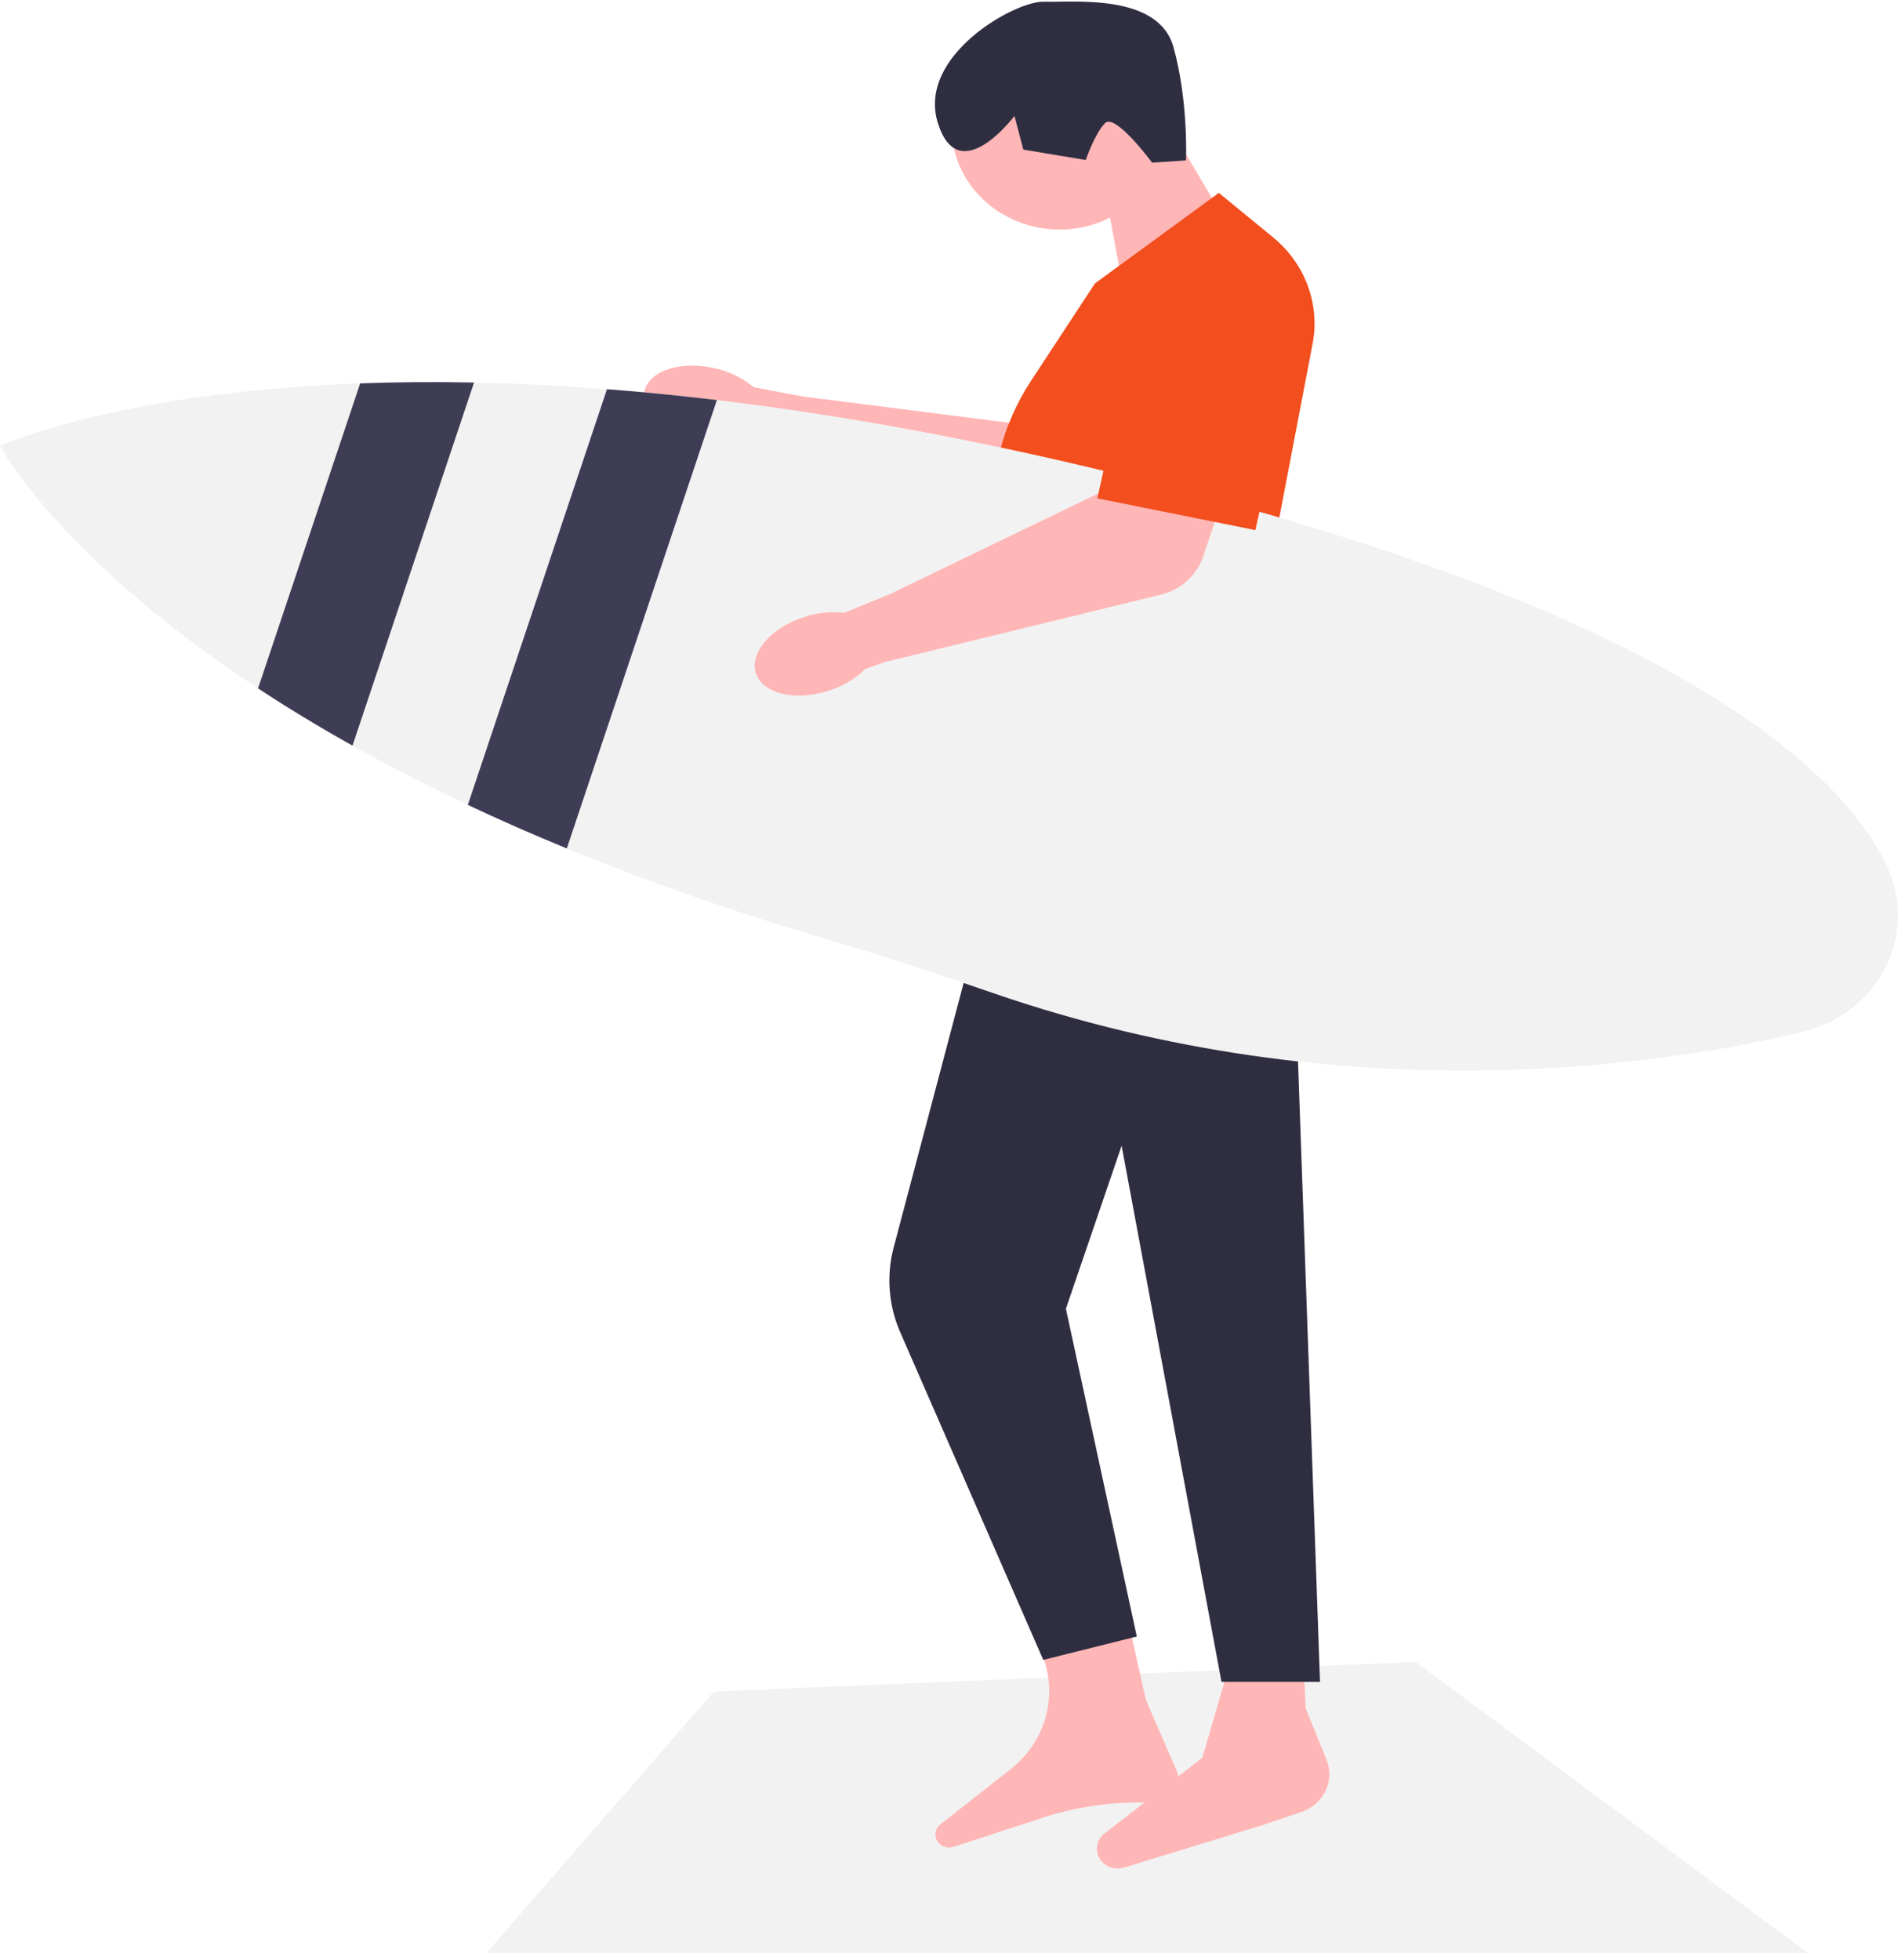 <svg width="215" height="222" viewBox="0 0 215 222" fill="none" xmlns="http://www.w3.org/2000/svg">
<g clip-path="url(#clip0_13_748)">
<path d="M80.852 191.568L160.367 188.209L204.791 221.175H55.093L80.852 191.568Z" fill="#F2F2F2"/>
<path d="M144.399 32.648C141.153 30.464 136.689 30.992 134.106 33.864L120.774 48.691L90.906 44.9L85.377 43.85C84.18 42.846 82.746 42.128 81.196 41.757C77.333 40.779 73.671 41.879 73.016 44.213C72.361 46.548 74.961 49.232 78.825 50.21C80.363 50.621 81.983 50.676 83.548 50.371L85.8 50.912L119.658 62.714L144.654 44.385C148.745 41.385 148.616 35.485 144.399 32.648Z" fill="#FFB6B6"/>
<path d="M138.057 23.726L133.183 15.495L125.291 22.166L127.314 33.181L138.057 23.726Z" fill="#FFB6B6"/>
<path d="M120.02 25.995C126.777 25.995 132.255 20.794 132.255 14.377C132.255 7.961 126.777 2.759 120.02 2.759C113.263 2.759 107.785 7.961 107.785 14.377C107.785 20.794 113.263 25.995 120.02 25.995Z" fill="#FFB6B6"/>
<path d="M122.99 18.119L115.922 16.943L114.912 13.129C114.912 13.129 108.626 21.527 106.239 13.934C103.851 6.342 114.95 0.094 118.247 0.193C121.544 0.292 131.217 -0.797 132.927 5.334C134.637 11.465 134.348 18.162 134.348 18.162L130.511 18.423C130.511 18.423 126.342 12.783 125.182 13.939C124.021 15.095 122.99 18.119 122.99 18.119Z" fill="#2F2E41"/>
<path d="M107.407 119.603L104.209 147.441L118.245 187.9C118.83 189.586 118.997 191.377 118.732 193.135C118.305 195.975 116.777 198.562 114.448 200.389L106.528 206.602C106.085 206.949 105.879 207.5 105.991 208.035C106.177 208.914 107.136 209.437 108.029 209.146L118.106 205.857C121.61 204.713 125.29 204.129 128.996 204.129H130.856C132.331 204.129 133.526 202.994 133.526 201.594C133.526 201.263 133.458 200.935 133.325 200.628L129.795 192.488L120.2 149.465L122.866 134.787L107.407 119.603Z" fill="#FFB6B6"/>
<path d="M129.262 131.75L131.927 148.453L138.857 189.957L136.192 199.068L125.121 207.633C123.681 208.747 124.102 210.932 125.864 211.489C126.34 211.64 126.855 211.642 127.332 211.496L143.121 206.66L147.405 205.207C149.311 204.561 150.584 202.846 150.584 200.924C150.584 200.366 150.476 199.813 150.265 199.292L147.919 193.5L145.52 148.706L145.786 132.256L129.262 131.75Z" fill="#FFB6B6"/>
<path d="M115.433 89.804L112.551 60.093C111.979 54.203 113.476 48.192 116.765 43.168L124.036 32.092L138.067 21.843L144.231 26.898C147.835 29.854 149.544 34.453 148.693 38.902L142.59 70.772L143.672 83.1L115.433 89.804Z" fill="#F24E1E"/>
<path d="M149.527 190.463H138.367L138.328 190.254L127.054 129.756L120.742 148.214L128.774 185.332L118.178 187.98L101.963 150.846C100.653 147.846 100.39 144.461 101.223 141.311L115.124 88.761L143.457 82.632L143.559 82.713C156.177 92.738 147.338 106.419 146.588 107.526L149.527 190.463Z" fill="#2F2E41"/>
<path d="M214.111 108.366C213.291 110.482 211.947 112.329 210.236 113.787C208.525 115.25 206.446 116.318 204.144 116.869C188.995 120.498 152.668 126.365 112.37 112.42C106.123 110.254 99.833 108.184 93.479 106.311C82.552 103.087 72.835 99.635 64.205 96.087C60.239 94.457 56.508 92.812 52.995 91.152C48.256 88.92 43.907 86.673 39.93 84.441C36.017 82.254 32.462 80.083 29.232 77.957C6.615 63.076 0 50.514 0 50.514C0 50.514 12.974 44.435 40.799 43.417C44.791 43.271 49.088 43.23 53.698 43.321C58.395 43.417 63.41 43.655 68.757 44.075C72.728 44.379 76.875 44.789 81.209 45.305C95.473 47.011 111.73 49.926 130.062 54.563C192.406 70.324 209.303 88.515 213.802 98.218C215.29 101.432 215.391 105.071 214.111 108.366Z" fill="#F2F2F2"/>
<path d="M137.526 28.369C133.549 28.32 130.188 31.16 129.778 34.918L127.663 54.31L100.806 67.284L95.626 69.399C94.039 69.218 92.43 69.399 90.932 69.929C87.167 71.205 84.809 74.085 85.665 76.36C86.521 78.635 90.266 79.444 94.032 78.167C95.544 77.676 96.91 76.849 98.016 75.754L100.195 74.986L131.492 67.344C133.753 66.792 135.557 65.176 136.269 63.064L144.751 37.895C146.326 33.221 142.694 28.432 137.526 28.369Z" fill="#FFB6B6"/>
<path d="M53.698 43.321L39.93 84.441C36.017 82.254 32.462 80.083 29.232 77.957L40.799 43.417C44.791 43.271 49.088 43.23 53.698 43.321Z" fill="#3F3D56"/>
<path d="M81.209 45.305L64.205 96.087C60.239 94.457 56.508 92.812 52.995 91.152L68.757 44.075C72.728 44.379 76.875 44.789 81.209 45.305Z" fill="#3F3D56"/>
<path d="M142.204 60.033L124.304 56.436L129.713 32.172C130.155 30.188 131.384 28.486 133.175 27.38C134.964 26.274 137.101 25.898 139.191 26.317L141.446 26.77C145.759 27.637 148.525 31.674 147.612 35.77L142.204 60.033Z" fill="#F24E1E"/>
</g>
<defs>
<clipPath id="clip0_13_748">
<rect width="215" height="221" fill="white" transform="translate(0 0.175)"/>
</clipPath>
</defs>
</svg>
